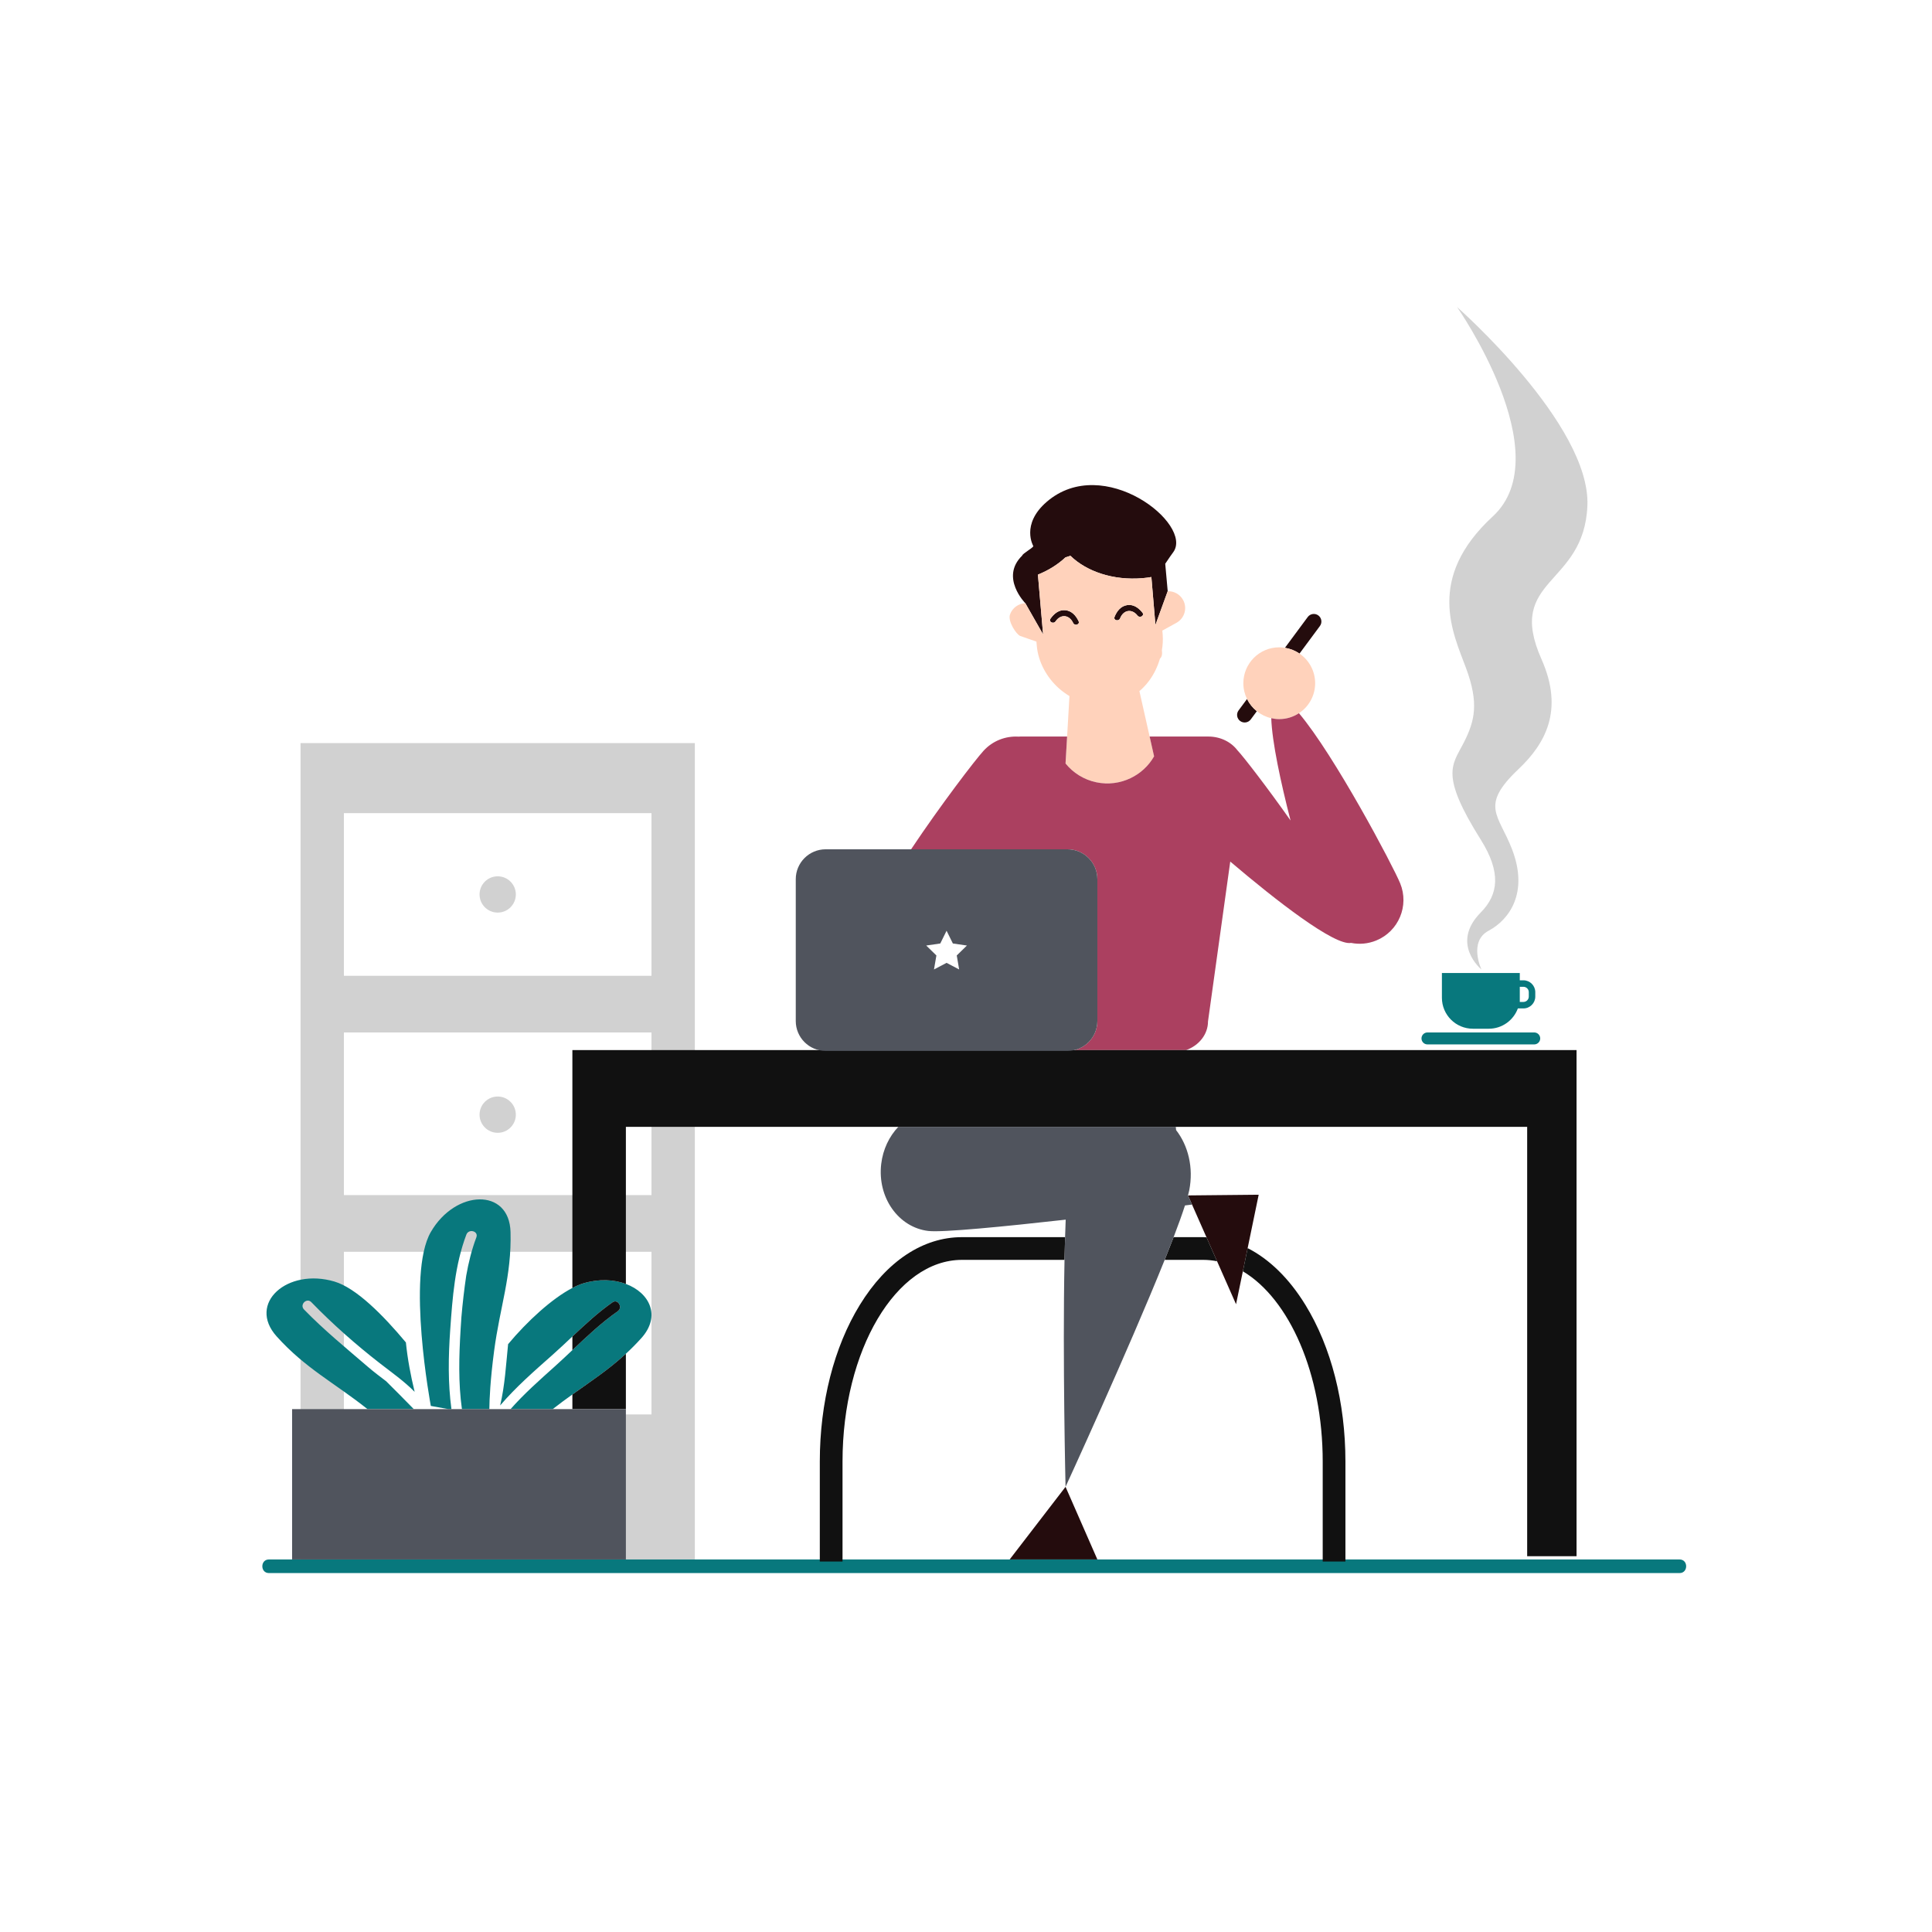 <?xml version="1.0" standalone="no"?>
<svg version="1.1" id="Layer_1" xmlns="http://www.w3.org/2000/svg" xmlns:xlink="http://www.w3.org/1999/xlink" x="0px" y="0px" width="595.279px" height="595.279px" viewBox="0 0.001 595.279 595.279" enable-background="new 0 0.001 595.279 595.279" xml:space="preserve">
<path id="color_x5F_8" fill="#D1D1D1" d="M92.6,228.959v251.536h121.494V228.959H92.6z M200.731,435.812h-94.768v-50.12h94.768
	V435.812z M200.731,368.234h-94.768v-50.12h94.768V368.234z M200.731,300.656h-94.768v-50.12h94.768V300.656z M456.451,298.707
	c0,0-9.738-7.943-0.178-17.593c5.467-5.518,6.262-12.389,0-22.354c-12.663-20.153-8.842-22.957-5.332-29.801
	s4.765-12.294,0.783-23.069s-12.526-27.64,8.227-46.775s-11-64.5-11-64.5s41.152,36.158,40.152,61.158s-25.329,22.213-14.152,47.321
	c7.064,15.87,1.051,26.185-7.109,33.919c-12,11.373-6.098,13.913-1.952,24.67c5.202,13.5-0.958,21.754-7.231,25.093
	S456.451,298.707,456.451,298.707z M158.937,275.596c0,3.086-2.502,5.589-5.589,5.589s-5.589-2.503-5.589-5.589
	c0-3.088,2.502-5.59,5.589-5.59S158.937,272.509,158.937,275.596z M158.937,343.448c0,3.086-2.502,5.589-5.589,5.589
	s-5.589-2.503-5.589-5.589c0-3.088,2.502-5.59,5.589-5.59S158.937,340.36,158.937,343.448z"></path>
<path id="color_x5F_7" fill="#240C0D" d="M332.33,191.399c0.483,1.026-1.191,1.56-1.668,0.55c-1.207-2.562-3.824-2.844-5.442-0.482
	c-0.632,0.92-2.2,0.123-1.56-0.813c1.048-1.527,2.572-2.812,4.541-2.641C330.213,188.189,331.517,189.669,332.33,191.399z
	 M347.312,186.44c-1.996,0.304-3.202,1.868-3.901,3.646c-0.417,1.055,1.292,1.479,1.7,0.44c1.038-2.634,3.631-3.085,5.401-0.833
	c0.689,0.877,2.201-0.021,1.502-0.911C350.871,187.325,349.265,186.142,347.312,186.44z M322.503,154.629
	c-8.065,6.961-4.116,13.644-4.116,13.644c-0.229,0.65-3.279,2.238-3.431,2.916c-6.917,6.707,0.965,14.672,0.965,14.672l0.008,0.012
	l5.465,9.598l-1.593-18.411l-0.001-0.01c3.31-1.333,6.198-3.159,8.504-5.333l0.001,0.004l0.008,0.011l1.5-0.481
	c4.992,4.851,13.199,7.657,22.218,6.895c0.929-0.078,1.833-0.203,2.726-0.352l1.248,14.754l3.776-10.379l0.005-0.015l-0.76-8.448
	c0.701-0.959,0.858-1.366,2.467-3.564C367.781,161.546,340.01,139.519,322.503,154.629z M384.229,215.374l-2.604,3.516
	c-0.767,1.036-0.549,2.498,0.486,3.264c1.036,0.767,2.498,0.549,3.265-0.486l1.876-2.533
	C385.987,218.122,384.951,216.841,384.229,215.374z M406.198,189.625c-1.035-0.766-2.497-0.548-3.264,0.487l-7.025,9.487
	c1.646,0.263,3.171,0.877,4.489,1.781l6.287-8.491C407.452,191.854,407.234,190.392,406.198,189.625z M366.041,368.329l1.244,2.817
	l4.45,10.078l3.262,7.389l5.849,13.245l2.099-10.15l1.477-7.143l3.4-16.451L366.041,368.329z M311.094,480.495h27.022l-9.805-22.381
	L311.094,480.495z"></path>
<path id="color_x5F_6" fill="#08787D" d="M82.855,484.687c-2.703,0-2.703-4.192,0-4.192c37.622,0,75.244,0,112.866,0
	c107.262,0,214.523,0,321.784,0c2.703,0,2.703,4.192,0,4.192c-37.62,0-75.242,0-112.863,0
	C297.379,484.687,190.116,484.687,82.855,484.687L82.855,484.687z M444.273,307.421v-7.629h23.999v2.256h1.119
	c2.014,0,3.652,1.639,3.652,3.652v1.362c0,2.014-1.639,3.651-3.652,3.651h-1.715c-1.343,3.648-4.839,6.256-8.953,6.256h-4.902
	C448.548,316.969,444.273,312.694,444.273,307.421z M468.272,304.048v3.373v1.293h1.119c0.911,0,1.652-0.741,1.652-1.651V305.7
	c0-0.911-0.741-1.652-1.652-1.652H468.272z M472.72,318.114h-32.896c-1.018,0-1.843,0.825-1.843,1.844
	c0,1.018,0.825,1.843,1.843,1.843h32.896c1.018,0,1.844-0.825,1.844-1.843C474.564,318.939,473.738,318.114,472.72,318.114z
	 M138.114,434.167h0.981c-1.101-8.08-0.95-16.31-0.377-24.441c0.694-9.884,1.443-19.987,4.978-29.331
	c0.719-1.905,3.806-1.081,3.079,0.848c-1.451,3.831-2.422,7.799-3.129,11.827c-0.627,4.264-1.12,8.545-1.487,12.842
	c-0.092,1.274-0.174,2.548-0.248,3.814c-0.487,8.164-0.72,16.36,0.417,24.441h8.446c0.031-2.984,0.276-8.894,1.471-17.931
	c1.805-13.672,5.417-22.966,5.056-36.64c-0.361-13.67-16.975-13.122-24.557,0c-7.585,13.127,0,53.593,0,53.593L138.114,434.167z
	 M127.494,434.167c-2.814-2.888-5.656-5.749-8.518-8.586c-1.875-1.431-3.773-2.847-5.563-4.389
	c-6.712-5.776-13.567-11.354-19.743-17.719c-1.436-1.477,0.82-3.734,2.254-2.255c6.519,6.717,13.71,13.073,21.104,18.819
	c3.666,2.846,7.507,5.542,10.732,8.817c-1.216-5.021-2.179-10.091-2.697-15.228c-7.042-8.449-15.342-16.786-22.005-18.759
	c-14.533-4.307-26.962,6.729-17.819,16.898c8.889,9.884,17.662,14.197,27.987,22.399H127.494z M192.844,395.599
	c-3.648-1.358-8.233-1.627-13.056-0.198c-1.074,0.318-2.228,0.816-3.428,1.439c-6.249,3.24-13.902,10.232-19.808,17.321
	c-0.646,6.386-0.979,12.668-2.448,18.882c4.87-5.699,10.514-10.609,16.146-15.595c2.08-1.842,4.093-3.75,6.109-5.652
	c3.938-3.715,7.886-7.403,12.354-10.523c1.691-1.179,3.285,1.589,1.609,2.757c-5.016,3.502-9.495,7.746-13.963,11.966
	c-1.789,1.689-3.576,3.375-5.396,5.007c-4.714,4.23-9.47,8.424-13.646,13.164h12.985c2.077-1.627,4.09-3.1,6.057-4.504
	c5.794-4.137,11.174-7.656,16.484-12.548c1.59-1.464,3.174-3.049,4.762-4.814C203.715,405.508,200.188,398.334,192.844,395.599z"></path>
<path id="color_x5F_5" fill="#FFD2BB" d="M359.78,182.167l-3.776,10.379l-1.248-14.754c-0.893,0.148-1.797,0.273-2.726,0.352
	c-9.019,0.763-17.226-2.044-22.218-6.895l-1.5,0.481l-0.008-0.011c-2.308,2.174-5.193,4.006-8.504,5.339l1.593,18.411l-5.465-9.598
	c-2.086,0.07-4.01,1.395-4.739,3.482c-0.713,2.057,1.958,6.182,3.202,6.615l4.949,1.723l0.102,1.201
	c0.425,5.023,3.014,9.797,6.838,13.211c0.563,0.498,1.15,0.97,1.757,1.385c0.48,0.357,0.966,0.678,1.477,0.979l-0.404,6.99
	c0,0.001,0.001,0.002,0.003,0.004l-0.318,5.478l-0.264,4.531l-0.218,3.765c2.313,2.861,5.584,4.973,9.459,5.795
	c3.707,0.783,7.385,0.256,10.561-1.261c3.012-1.438,5.571-3.765,7.262-6.729l-0.417-1.852l-0.957-4.249l-1.616-7.169l-0.729-3.244
	c-0.001,0.002-0.001,0.002-0.001,0.002l-0.806-3.582c0-0.001,0.001-0.002,0.002-0.003c0.418-0.352,0.817-0.72,1.197-1.104
	c0.656-0.653,1.245-1.351,1.783-2.074c1.582-2.127,2.666-4.499,3.344-6.82c0.509-0.442,0.788-1.184,0.601-2.579
	c0.137-0.797,0.219-1.568,0.263-2.31c0.053-0.868,0.048-1.692-0.015-2.442l-0.111-1.314l4.346-2.395
	c2.512-1.386,3.427-4.544,2.041-7.058C363.54,183.073,361.677,182.101,359.78,182.167z M325.219,191.466
	c-0.632,0.92-2.2,0.123-1.56-0.813c1.048-1.527,2.572-2.812,4.541-2.641c2.012,0.176,3.316,1.656,4.129,3.386
	c0.483,1.026-1.191,1.56-1.668,0.55C329.455,189.387,326.838,189.105,325.219,191.466z M350.512,189.693
	c-1.771-2.252-4.363-1.801-5.401,0.833c-0.408,1.039-2.117,0.614-1.7-0.44c0.699-1.777,1.905-3.342,3.901-3.646
	c1.953-0.298,3.559,0.886,4.702,2.342C352.714,189.672,351.202,190.57,350.512,189.693z M405.218,210.51
	c0,3.866-1.986,7.264-4.99,9.242c-1.743,1.148-3.827,1.82-6.071,1.82c-0.848,0-1.669-0.104-2.462-0.285
	c-1.653-0.376-3.161-1.129-4.441-2.153c-1.266-1.012-2.302-2.293-3.023-3.76c-0.723-1.468-1.136-3.116-1.136-4.864
	c0-6.109,4.953-11.062,11.063-11.062c0.598,0,1.181,0.061,1.753,0.152c1.646,0.263,3.171,0.877,4.489,1.781
	C403.307,203.373,405.218,206.717,405.218,210.51z"></path>
<path id="color_x5F_3" fill="#ab4060" d="M431.414,272.162c-2.225-5.42-20.226-39.444-31.187-52.411
	c-1.743,1.148-3.827,1.82-6.071,1.82c-0.848,0-1.669-0.104-2.462-0.285c0.241,7.333,2.911,19.736,5.946,31.521
	c-7.288-10.333-14.237-19.314-16.247-21.501c-0.032-0.035-0.068-0.064-0.101-0.099c-1.93-2.571-5.225-4.267-8.968-4.267h-18.105
	l0.957,4.249l0.417,1.852c-1.69,2.965-4.25,5.291-7.262,6.729c-3.176,1.517-6.854,2.044-10.561,1.261
	c-3.875-0.822-7.146-2.934-9.459-5.795l0.218-3.765l0.264-4.531h-14.426c-0.193,0-0.382,0.017-0.572,0.025
	c-3.904-0.226-7.875,1.235-10.728,4.34c-2.572,2.799-13.236,16.727-22.345,30.376h48.183c5.087,0,9.211,4.124,9.211,9.211v43.697
	c0,4.366-3.043,8.016-7.121,8.963h34.477c3.948-1.416,6.736-4.842,6.736-8.851l6.854-49.243
	c14.108,12.016,32.162,26.028,37.229,25.065c2.519,0.504,5.207,0.3,7.761-0.748C430.949,286.945,434.244,279.058,431.414,272.162z"></path>
<path id="color_x5F_2" fill="#111111" d="M328.17,381.186c-0.068,2.27-0.126,4.608-0.174,7h-31.604
	c-20.29,0-36.797,27.875-36.797,62.138v30.812h-7v-30.812c0-18.17,4.375-35.304,12.32-48.244
	c8.272-13.474,19.451-20.894,31.477-20.894H328.17z M402.227,402.08c-5.018-8.173-11.109-14.103-17.807-17.515l-1.477,7.143
	c14.313,8.517,24.604,31.569,24.604,58.616v30.812h7v-30.812C414.548,432.154,410.173,415.02,402.227,402.08z M370.75,381.186
	h-9.141c-0.841,2.196-1.765,4.543-2.753,7h11.894c1.438,0,2.853,0.155,4.247,0.427l-3.262-7.389
	C371.406,381.214,371.08,381.186,370.75,381.186z M365.472,323.553h-34.477H176.36v73.287c1.2-0.623,2.354-1.121,3.428-1.439
	c4.823-1.429,9.408-1.16,13.056,0.198v-48.397h83.932h85.501h108.266v132.293h15.217V323.553H365.472z M188.714,401.273
	c-4.468,3.12-8.416,6.809-12.354,10.523v4.199c4.468-4.22,8.947-8.464,13.963-11.966
	C191.999,402.862,190.405,400.094,188.714,401.273z M176.36,434.167h16.484v-17.052c-5.311,4.892-10.69,8.411-16.484,12.548V434.167
	z"></path>
<path id="color_x5F_1" fill="#50545d" d="M328.906,261.682h-48.183h-26.324c-5.087,0-9.211,4.124-9.211,9.211v43.697
	c0,5.086,4.124,9.21,9.211,9.21h70.146h4.361c5.087,0,9.211-4.124,9.211-9.21v-43.697
	C338.117,265.806,333.993,261.682,328.906,261.682z M295.53,298.707l-3.877-2.038l-3.877,2.038l0.741-4.316l-3.137-3.058l4.334-0.63
	l1.938-3.928l1.938,3.928l4.334,0.63l-3.137,3.058L295.53,298.707z M367.285,371.146c-0.664,0.084-1.391,0.175-2.175,0.272
	c-0.862,2.688-2.062,6.011-3.501,9.768c-0.841,2.196-1.765,4.543-2.753,7c-11.19,27.845-30.544,69.928-30.544,69.928
	s-0.935-39.112-0.316-69.928c0.048-2.392,0.105-4.73,0.174-7c0.055-1.848,0.117-3.651,0.187-5.392
	c-19.027,2.135-38.011,3.999-42.324,3.486c-9.24-1.099-15.742-10.346-14.517-20.655c0.538-4.521,2.478-8.483,5.261-11.424h85.501
	c0.03,0.332,0.08,0.657,0.096,0.993c3.727,4.786,5.428,11.565,4.047,18.578c-0.082,0.418-0.213,0.946-0.38,1.556L367.285,371.146z
	 M192.844,434.167v45.328v1H90v-46.328h86.36H192.844z"></path>
</svg>